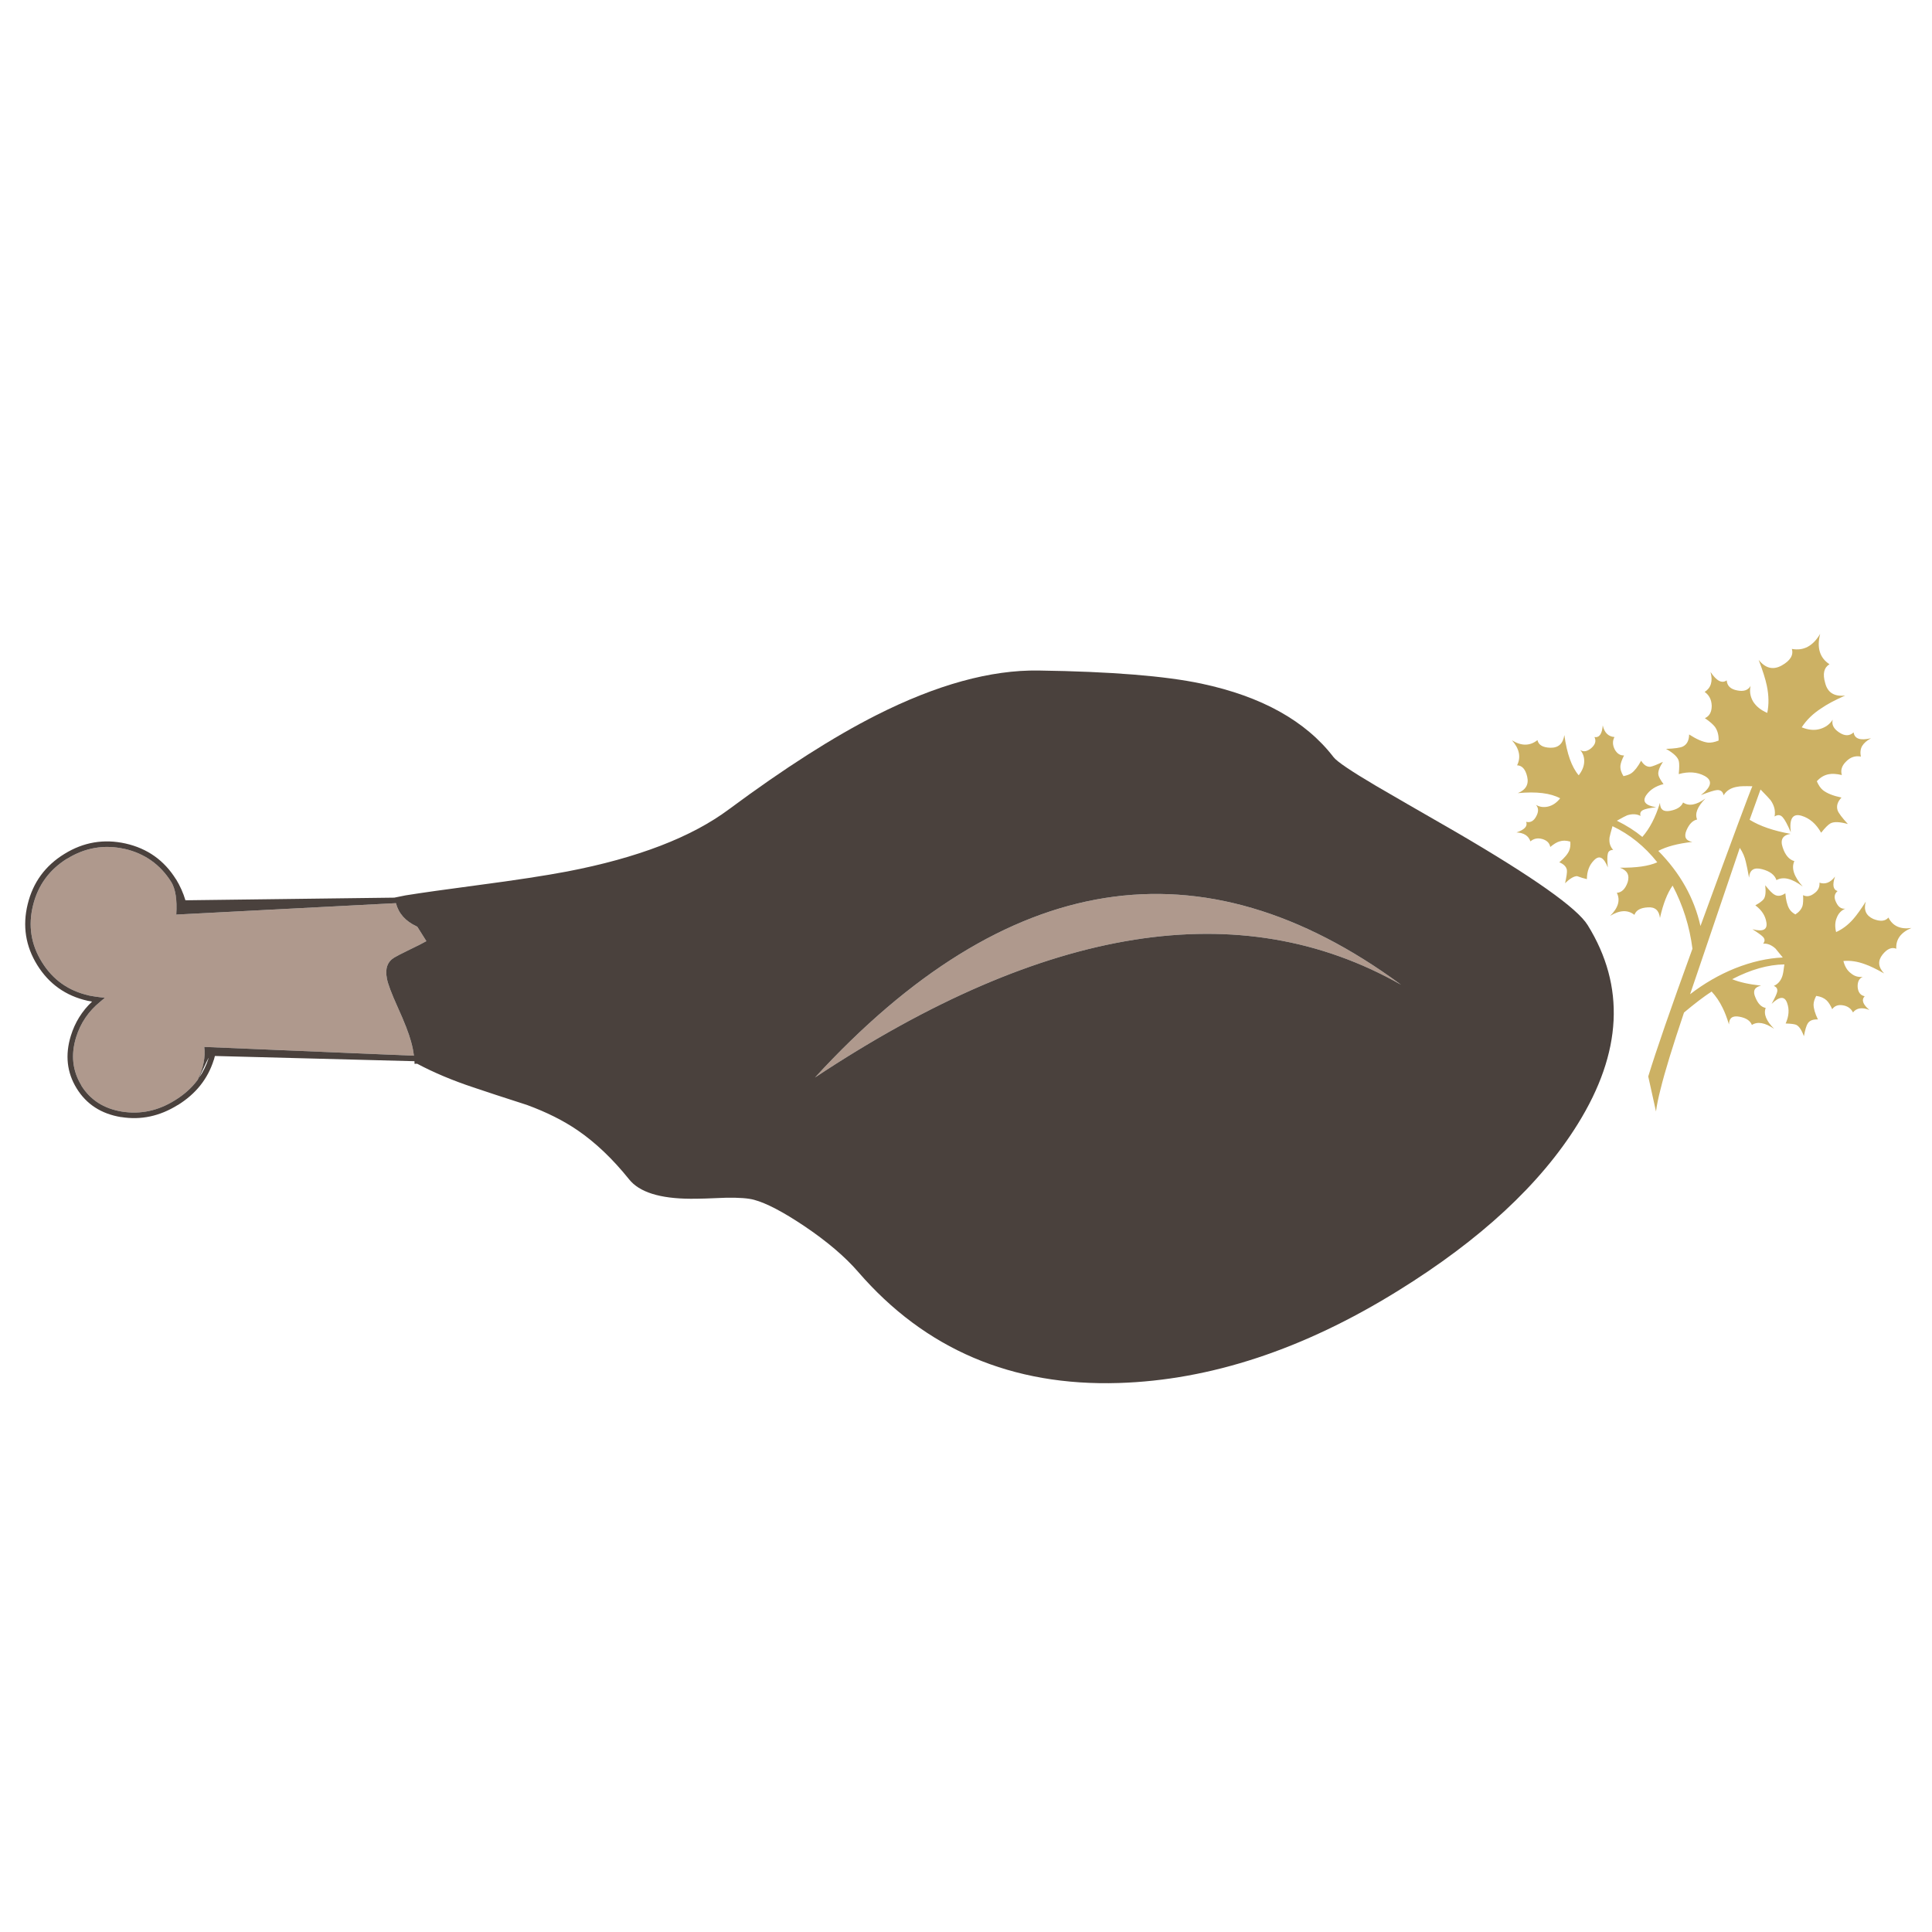 <?xml version="1.0" encoding="utf-8"?>
<!-- Generator: Adobe Illustrator 16.0.0, SVG Export Plug-In . SVG Version: 6.00 Build 0)  -->
<!DOCTYPE svg PUBLIC "-//W3C//DTD SVG 1.1//EN" "http://www.w3.org/Graphics/SVG/1.1/DTD/svg11.dtd">
<svg version="1.1" id="Layer_1" xmlns="http://www.w3.org/2000/svg" xmlns:xlink="http://www.w3.org/1999/xlink" x="0px" y="0px"
	 width="300px" height="300px" viewBox="0 0 300 300" enable-background="new 0 0 300 300" xml:space="preserve">
<g>
	<path fill-rule="evenodd" clip-rule="evenodd" fill="#AF998D" d="M61.238,148.678l-0.008,0.008
		c-1.069,0.64-1.453,1.721-1.152,3.242v0.016c0.156,0.841,0.718,2.333,1.687,4.477c1.029,2.266,1.715,4.024,2.054,5.276
		c0.222,0.779,0.373,1.522,0.451,2.231l-32.551-1.362c0.2,1.582-0.137,3.279-1.011,5.095c-0.913,1.242-2.101,2.309-3.565,3.205
		c-2.6,1.615-5.327,2.196-8.184,1.746c-2.823-0.456-4.936-1.809-6.338-4.058l0.017-0.009c-1.381-2.255-1.656-4.741-0.827-7.457
		c0.684-2.211,1.929-4.051,3.732-5.521l0.71-0.601v-0.034l-0.927-0.108c-0.517-0.067-1.038-0.15-1.562-0.251l0.017-0.008
		c-3.157-0.713-5.578-2.434-7.265-5.16c-1.704-2.729-2.166-5.668-1.386-8.819c0.769-3.129,2.542-5.553,5.319-7.273v0.017
		c2.778-1.708,5.74-2.213,8.885-1.511v-0.009c3.14,0.718,5.565,2.441,7.273,5.169l-0.008-0.017c0.658,1.091,0.916,2.758,0.776,5.002
		l-0.099,0.059l34.205-1.779c0.417,1.598,1.478,2.792,3.181,3.583c0.05,0.033,0.101,0.064,0.151,0.092l1.395,2.222
		c-0.579,0.328-1.412,0.75-2.497,1.269C62.34,148.078,61.516,148.5,61.238,148.678z M126.558,167.309
		c29.696-32.356,60.026-37.158,90.991-14.405C192.663,138.791,162.332,143.593,126.558,167.309z"/>
	<path fill-rule="evenodd" clip-rule="evenodd" fill="#4A413D" d="M61.238,148.678c0.278-0.178,1.103-0.6,2.472-1.269
		c1.085-0.518,1.918-0.941,2.497-1.269l-1.395-2.222c-0.05-0.028-0.101-0.059-0.151-0.092c-1.703-0.791-2.764-1.985-3.181-3.583
		l-34.205,1.779l0.099-0.059c0.14-2.244-0.119-3.911-0.776-5.002l0.008,0.017c-1.708-2.728-4.133-4.451-7.273-5.169v0.009
		c-3.145-0.702-6.107-0.198-8.885,1.511v-0.017c-2.778,1.72-4.551,4.145-5.319,7.273c-0.78,3.151-0.317,6.09,1.386,8.819
		c1.687,2.727,4.108,4.447,7.265,5.16l-0.017,0.008c0.523,0.101,1.044,0.184,1.562,0.251l0.927,0.108v0.034l-0.71,0.601
		c-1.804,1.47-3.048,3.31-3.732,5.521c-0.83,2.716-0.554,5.202,0.827,7.457l-0.017,0.009c1.402,2.249,3.515,3.602,6.338,4.058
		c2.856,0.45,5.584-0.131,8.184-1.746c1.465-0.896,2.653-1.963,3.565-3.205c0.875-1.815,1.211-3.513,1.011-5.095l32.551,1.362
		c-0.078-0.709-0.229-1.452-0.451-2.231c-0.339-1.252-1.025-3.011-2.054-5.276c-0.969-2.144-1.531-3.636-1.687-4.477v-0.016
		c-0.301-1.521,0.083-2.602,1.152-3.242L61.238,148.678z M161.273,104.118c11.217,0.162,19.651,0.841,25.302,2.038
		c9.342,1.988,16.176,5.793,20.501,11.417c0.523,0.685,2.722,2.17,6.598,4.459c2.333,1.364,6.482,3.761,12.451,7.19
		c11.98,6.982,18.783,11.792,20.409,14.43c5.874,9.475,5.361,19.769-1.537,30.881c-5.801,9.348-15.118,17.986-27.949,25.922
		c-14.664,9.091-29.106,13.855-43.324,14.296c-16.585,0.518-30.075-5.232-40.468-17.253c-2.049-2.366-4.838-4.737-8.367-7.115
		c-3.302-2.21-5.896-3.567-7.784-4.074c-0.896-0.251-2.346-0.358-4.35-0.326c-2.405,0.11-4.246,0.165-5.52,0.159
		c-4.788-0.023-7.973-1.03-9.554-3.023c-2.538-3.162-5.202-5.698-7.992-7.608c-2.215-1.515-4.84-2.827-7.875-3.94
		c-3.607-1.158-6.385-2.069-8.334-2.731c-3.229-1.074-6.129-2.296-8.702-3.665l-0.409,0.016c-0.006-0.134-0.008-0.27-0.008-0.408
		l-30.99-0.811c-0.056,0.201-0.108,0.397-0.159,0.592l-0.017,0.018c-0.924,2.945-2.792,5.286-5.603,7.023l-0.008-0.009
		c-2.783,1.731-5.701,2.353-8.751,1.863l-0.017,0.008c-3.084-0.502-5.39-1.99-6.915-4.468c-1.515-2.46-1.815-5.181-0.902-8.158
		c0.64-2.078,1.739-3.848,3.298-5.313c-0.239-0.033-0.475-0.074-0.709-0.126v-0.007c-3.379-0.763-5.979-2.608-7.799-5.537
		c-1.821-2.94-2.316-6.093-1.487-9.461c0.818-3.369,2.717-5.969,5.696-7.8c2.961-1.833,6.134-2.37,9.52-1.613
		c3.379,0.769,5.979,2.614,7.799,5.538h0.017c0.641,1.057,1.127,2.149,1.461,3.273l32.435-0.409l1.737-0.351
		c2.466-0.395,6.227-0.927,11.282-1.595c5.862-0.773,10.463-1.478,13.803-2.112c10.962-2.104,19.357-5.336,25.187-9.695
		c8.568-6.352,16.175-11.21,22.822-14.573C145.432,106.32,153.834,104.006,161.273,104.118z M126.558,167.309
		c35.774-23.716,66.105-28.518,90.991-14.405C186.584,130.15,156.254,134.952,126.558,167.309z M30.916,167.35
		c0.629-0.912,1.119-1.92,1.469-3.021C32.463,164.05,31.974,165.057,30.916,167.35z"/>
	<path fill-rule="evenodd" clip-rule="evenodd" fill="#CCB164" d="M274.351,106.473c-0.206-1.001-0.63-2.34-1.269-4.016
		c1.056,1.331,2.257,1.62,3.599,0.869c1.314-0.741,1.834-1.596,1.562-2.563c1.809,0.339,3.273-0.44,4.392-2.338
		c-0.551,2.154-0.068,3.727,1.446,4.718c-0.863,0.523-1.087,1.495-0.668,2.915c0.373,1.486,1.407,2.135,3.105,1.946
		c-1.598,0.707-2.824,1.361-3.683,1.962c-1.303,0.835-2.324,1.826-3.065,2.972c1.042,0.423,1.993,0.507,2.856,0.251
		c0.852-0.251,1.503-0.73,1.954-1.436c-0.188,0.757,0.142,1.413,0.994,1.971c0.868,0.589,1.62,0.589,2.255,0
		c0.139,1.001,1.038,1.305,2.697,0.91c-0.646,0.362-1.099,0.754-1.361,1.178c-0.272,0.461-0.343,1.019-0.209,1.67
		c-0.868-0.167-1.631,0.086-2.288,0.76c-0.673,0.651-0.896,1.353-0.669,2.104c-0.834-0.189-1.508-0.231-2.02-0.125
		c-0.702,0.122-1.322,0.487-1.863,1.094c0.263,0.618,0.576,1.077,0.944,1.378c0.623,0.496,1.585,0.88,2.881,1.152
		c-0.623,0.657-0.82,1.325-0.594,2.004c0.152,0.413,0.681,1.114,1.588,2.104c-1.28-0.356-2.186-0.388-2.714-0.092
		c-0.352,0.196-0.829,0.677-1.438,1.444c-0.772-1.375-1.784-2.251-3.031-2.63c-1.385-0.413-1.944,0.443-1.678,2.563
		c-0.523-1.208-0.936-1.977-1.236-2.305c-0.351-0.423-0.778-0.473-1.286-0.149c0.167-0.864-0.038-1.707-0.617-2.531
		c-0.145-0.189-0.666-0.743-1.563-1.662l-1.694,4.702c1.597,0.985,3.72,1.715,6.362,2.188c-1.235,0.2-1.642,0.91-1.219,2.129
		c0.385,1.169,0.986,1.871,1.804,2.104c-0.501,1.086-0.069,2.4,1.295,3.942c-1.665-1.252-3.023-1.584-4.075-0.994
		c-0.268-0.813-1.01-1.377-2.229-1.695c-1.259-0.334-1.935,0.103-2.028,1.311c-0.202-1.114-0.366-1.924-0.494-2.431
		c-0.173-0.79-0.487-1.52-0.943-2.188l-7.716,22.722c2.205-1.691,4.524-3.03,6.965-4.016c2.583-1.024,5.058-1.586,7.423-1.687
		c-0.719-0.868-1.094-1.331-1.127-1.386c-0.629-0.569-1.27-0.821-1.92-0.76c0.295-0.366,0.292-0.715-0.01-1.044
		c-0.206-0.228-0.758-0.629-1.652-1.202c1.624,0.433,2.35,0.085,2.171-1.044c-0.151-1.036-0.725-1.924-1.72-2.665
		c0.673-0.378,1.106-0.701,1.302-0.968c0.278-0.39,0.355-1.105,0.234-2.146c0.657,0.823,1.146,1.316,1.469,1.478
		c0.491,0.268,1.042,0.19,1.654-0.233c0.083,1.03,0.28,1.823,0.593,2.38c0.195,0.351,0.515,0.651,0.961,0.902
		c0.567-0.357,0.938-0.797,1.11-1.32c0.1-0.362,0.13-0.918,0.092-1.67c0.545,0.278,1.112,0.192,1.702-0.259
		c0.613-0.417,0.896-0.977,0.845-1.678c0.902,0.3,1.706-0.018,2.414-0.953c-0.441,1.281-0.311,2.032,0.392,2.255
		c-0.518,0.44-0.593,1.019-0.225,1.737c0.334,0.736,0.807,1.066,1.419,0.994c-0.618,0.272-1.053,0.729-1.302,1.369
		c-0.291,0.657-0.33,1.412-0.117,2.263c0.979-0.44,1.867-1.112,2.663-2.02c0.54-0.613,1.188-1.515,1.946-2.706
		c-0.362,1.275,0.025,2.171,1.16,2.689c1.085,0.434,1.871,0.361,2.355-0.217c0.662,1.319,1.851,1.859,3.565,1.62
		c-1.647,0.696-2.431,1.771-2.347,3.224c-0.702-0.295-1.414,0.007-2.138,0.91c-0.763,0.969-0.679,1.943,0.25,2.923
		c-1.229-0.697-2.228-1.175-2.989-1.437c-1.164-0.429-2.275-0.593-3.332-0.492c0.218,0.869,0.612,1.508,1.187,1.921
		c0.518,0.438,1.12,0.619,1.813,0.541c-0.563,0.24-0.825,0.771-0.786,1.596c0.072,0.807,0.435,1.277,1.086,1.411
		c-0.529,0.569-0.284,1.278,0.734,2.129c-1.135-0.444-1.984-0.315-2.547,0.386c-0.316-0.63-0.854-0.999-1.612-1.112
		c-0.712-0.105-1.249,0.098-1.611,0.61c-0.289-0.646-0.59-1.11-0.901-1.395c-0.396-0.356-0.924-0.579-1.587-0.668
		c-0.261,0.495-0.397,0.938-0.409,1.328c0,0.618,0.226,1.395,0.677,2.33c-0.757-0.04-1.281,0.16-1.57,0.601
		c-0.212,0.306-0.414,0.975-0.609,2.004c-0.356-0.991-0.767-1.586-1.228-1.786c-0.29-0.106-0.824-0.17-1.604-0.192
		c0.513-1.136,0.587-2.199,0.227-3.189c-0.385-1.092-1.187-1.045-2.405,0.141c0.512-0.94,0.798-1.561,0.859-1.861
		c0.095-0.446-0.077-0.754-0.519-0.927c0.647-0.284,1.089-0.8,1.329-1.545c0.101-0.295,0.203-0.893,0.309-1.795
		c-2.517,0.033-5.22,0.798-8.108,2.296c1.107,0.462,2.604,0.795,4.492,1.001c-1.03,0.229-1.325,0.836-0.885,1.821
		c0.39,0.975,0.925,1.521,1.603,1.638c-0.36,0.936,0.075,2.018,1.312,3.248c-1.432-0.969-2.583-1.169-3.458-0.603
		c-0.255-0.661-0.898-1.088-1.928-1.277c-1.074-0.205-1.617,0.191-1.628,1.194c-0.335-1.074-0.661-1.926-0.979-2.556
		c-0.467-0.968-1.04-1.817-1.72-2.547c-1.182,0.768-2.608,1.854-4.283,3.257c-1.788,5.306-3.002,9.273-3.643,11.9
		c-0.351,1.358-0.587,2.514-0.709,3.465l-1.203-5.437c1.203-3.946,3.491-10.558,6.864-19.832c-0.434-3.447-1.461-6.714-3.08-9.804
		c-0.818,1.152-1.474,2.828-1.963,5.027c-0.14-1.191-0.775-1.74-1.903-1.646c-1.125,0.061-1.812,0.448-2.063,1.161
		c-1.029-0.808-2.289-0.755-3.774,0.159c1.265-1.248,1.611-2.441,1.043-3.583c0.746-0.039,1.307-0.584,1.68-1.637
		c0.339-1.107-0.064-1.862-1.212-2.262c2.551,0.033,4.487-0.245,5.812-0.836c-1.964-2.478-4.282-4.347-6.955-5.612
		c-0.273,0.958-0.426,1.542-0.46,1.754c-0.094,0.785,0.095,1.428,0.568,1.929c-0.495,0.011-0.776,0.229-0.844,0.651
		c-0.088,0.318-0.085,1.008,0.009,2.071c-0.619-1.576-1.327-1.949-2.13-1.119c-0.74,0.729-1.111,1.709-1.119,2.939
		c-0.439-0.1-0.948-0.256-1.527-0.468c-0.495,0.012-1.116,0.379-1.862,1.102c0.233-1.018,0.328-1.705,0.284-2.062
		c-0.101-0.518-0.493-0.913-1.178-1.186c0.807-0.679,1.321-1.294,1.545-1.845c0.149-0.357,0.205-0.811,0.166-1.362
		c-0.612-0.194-1.174-0.206-1.686-0.034c-0.401,0.111-0.877,0.398-1.429,0.86c-0.104-0.601-0.509-1.01-1.211-1.227
		c-0.729-0.207-1.353-0.086-1.869,0.358c-0.297-0.874-1.018-1.335-2.164-1.386c1.259-0.429,1.759-0.978,1.503-1.646
		c0.668,0.162,1.194-0.134,1.578-0.885c0.373-0.708,0.354-1.292-0.058-1.754c0.567,0.333,1.191,0.423,1.87,0.268
		c0.719-0.168,1.348-0.596,1.888-1.286c-1.498-0.807-3.688-1.075-6.572-0.802c1.247-0.513,1.731-1.364,1.452-2.556
		c-0.267-1.152-0.79-1.739-1.568-1.763c0.628-1.274,0.363-2.569-0.794-3.882c1.465,0.907,2.784,0.896,3.958-0.033
		c0.162,0.757,0.827,1.152,1.996,1.186c1.247,0.033,1.974-0.624,2.179-1.971c0.396,2.895,1.14,4.978,2.229,6.248
		c0.541-0.691,0.825-1.387,0.852-2.089c0.029-0.712-0.181-1.327-0.624-1.845c0.494,0.339,1.06,0.253,1.693-0.259
		c0.652-0.558,0.827-1.136,0.527-1.738c0.757,0.112,1.185-0.495,1.284-1.82c0.251,1.13,0.858,1.735,1.822,1.813
		c-0.323,0.596-0.31,1.238,0.041,1.929c0.362,0.646,0.845,0.955,1.445,0.927c-0.328,0.646-0.515,1.172-0.561,1.578
		c-0.044,0.523,0.112,1.069,0.469,1.637c0.545-0.112,0.957-0.264,1.235-0.459c0.495-0.351,0.999-0.997,1.511-1.938
		c0.401,0.652,0.866,0.966,1.396,0.944c0.355-0.05,1.018-0.306,1.986-0.769c-0.573,0.891-0.804,1.576-0.692,2.055
		c0.061,0.312,0.322,0.779,0.784,1.403c-1.213,0.3-2.115,0.885-2.706,1.753c-0.617,0.958-0.1,1.569,1.554,1.837
		c-1.046,0.128-1.718,0.273-2.013,0.435c-0.395,0.189-0.528,0.495-0.4,0.918c-0.596-0.312-1.287-0.346-2.071-0.1
		c-0.223,0.084-0.757,0.365-1.604,0.844c1.493,0.734,2.811,1.572,3.952,2.514c1.146-1.303,2.059-3.068,2.738-5.295
		c0.006,1.036,0.543,1.448,1.611,1.235c1.041-0.2,1.7-0.629,1.979-1.286c0.893,0.613,2.047,0.407,3.467-0.618
		c-1.248,1.269-1.677,2.355-1.287,3.257c-0.685,0.15-1.235,0.709-1.652,1.679c-0.43,1.008-0.129,1.609,0.901,1.804
		c-2.243,0.25-4.002,0.715-5.278,1.394c3.396,3.44,5.578,7.33,6.547,11.667c5.017-13.729,7.703-20.963,8.059-21.704
		c-1.167-0.034-1.926-0.011-2.271,0.066c-1.024,0.15-1.754,0.596-2.188,1.336c-0.128-0.579-0.472-0.848-1.028-0.81
		c-0.372,0.021-1.208,0.284-2.505,0.785c1.665-1.287,1.858-2.279,0.576-2.981c-1.152-0.618-2.491-0.713-4.017-0.284
		c0.1-0.979,0.104-1.656,0.009-2.029c-0.15-0.601-0.81-1.23-1.98-1.887c1.32-0.045,2.191-0.167,2.615-0.368
		c0.634-0.318,0.957-0.941,0.969-1.87c1.146,0.74,2.115,1.16,2.905,1.26c0.451,0.05,1.008-0.053,1.67-0.309
		c0.034-0.83-0.15-1.533-0.551-2.113c-0.306-0.406-0.832-0.862-1.578-1.369c0.708-0.312,1.062-0.952,1.062-1.921
		c-0.03-0.94-0.393-1.659-1.095-2.154c0.991-0.629,1.294-1.662,0.91-3.099c0.936,1.398,1.772,1.832,2.513,1.303
		c0.058,0.852,0.599,1.372,1.629,1.562c1.003,0.206,1.696-0.028,2.079-0.701c-0.183,0.829-0.062,1.625,0.368,2.388
		c0.474,0.774,1.214,1.375,2.222,1.804C274.689,109.396,274.668,107.988,274.351,106.473z"/>
</g>
</svg>
